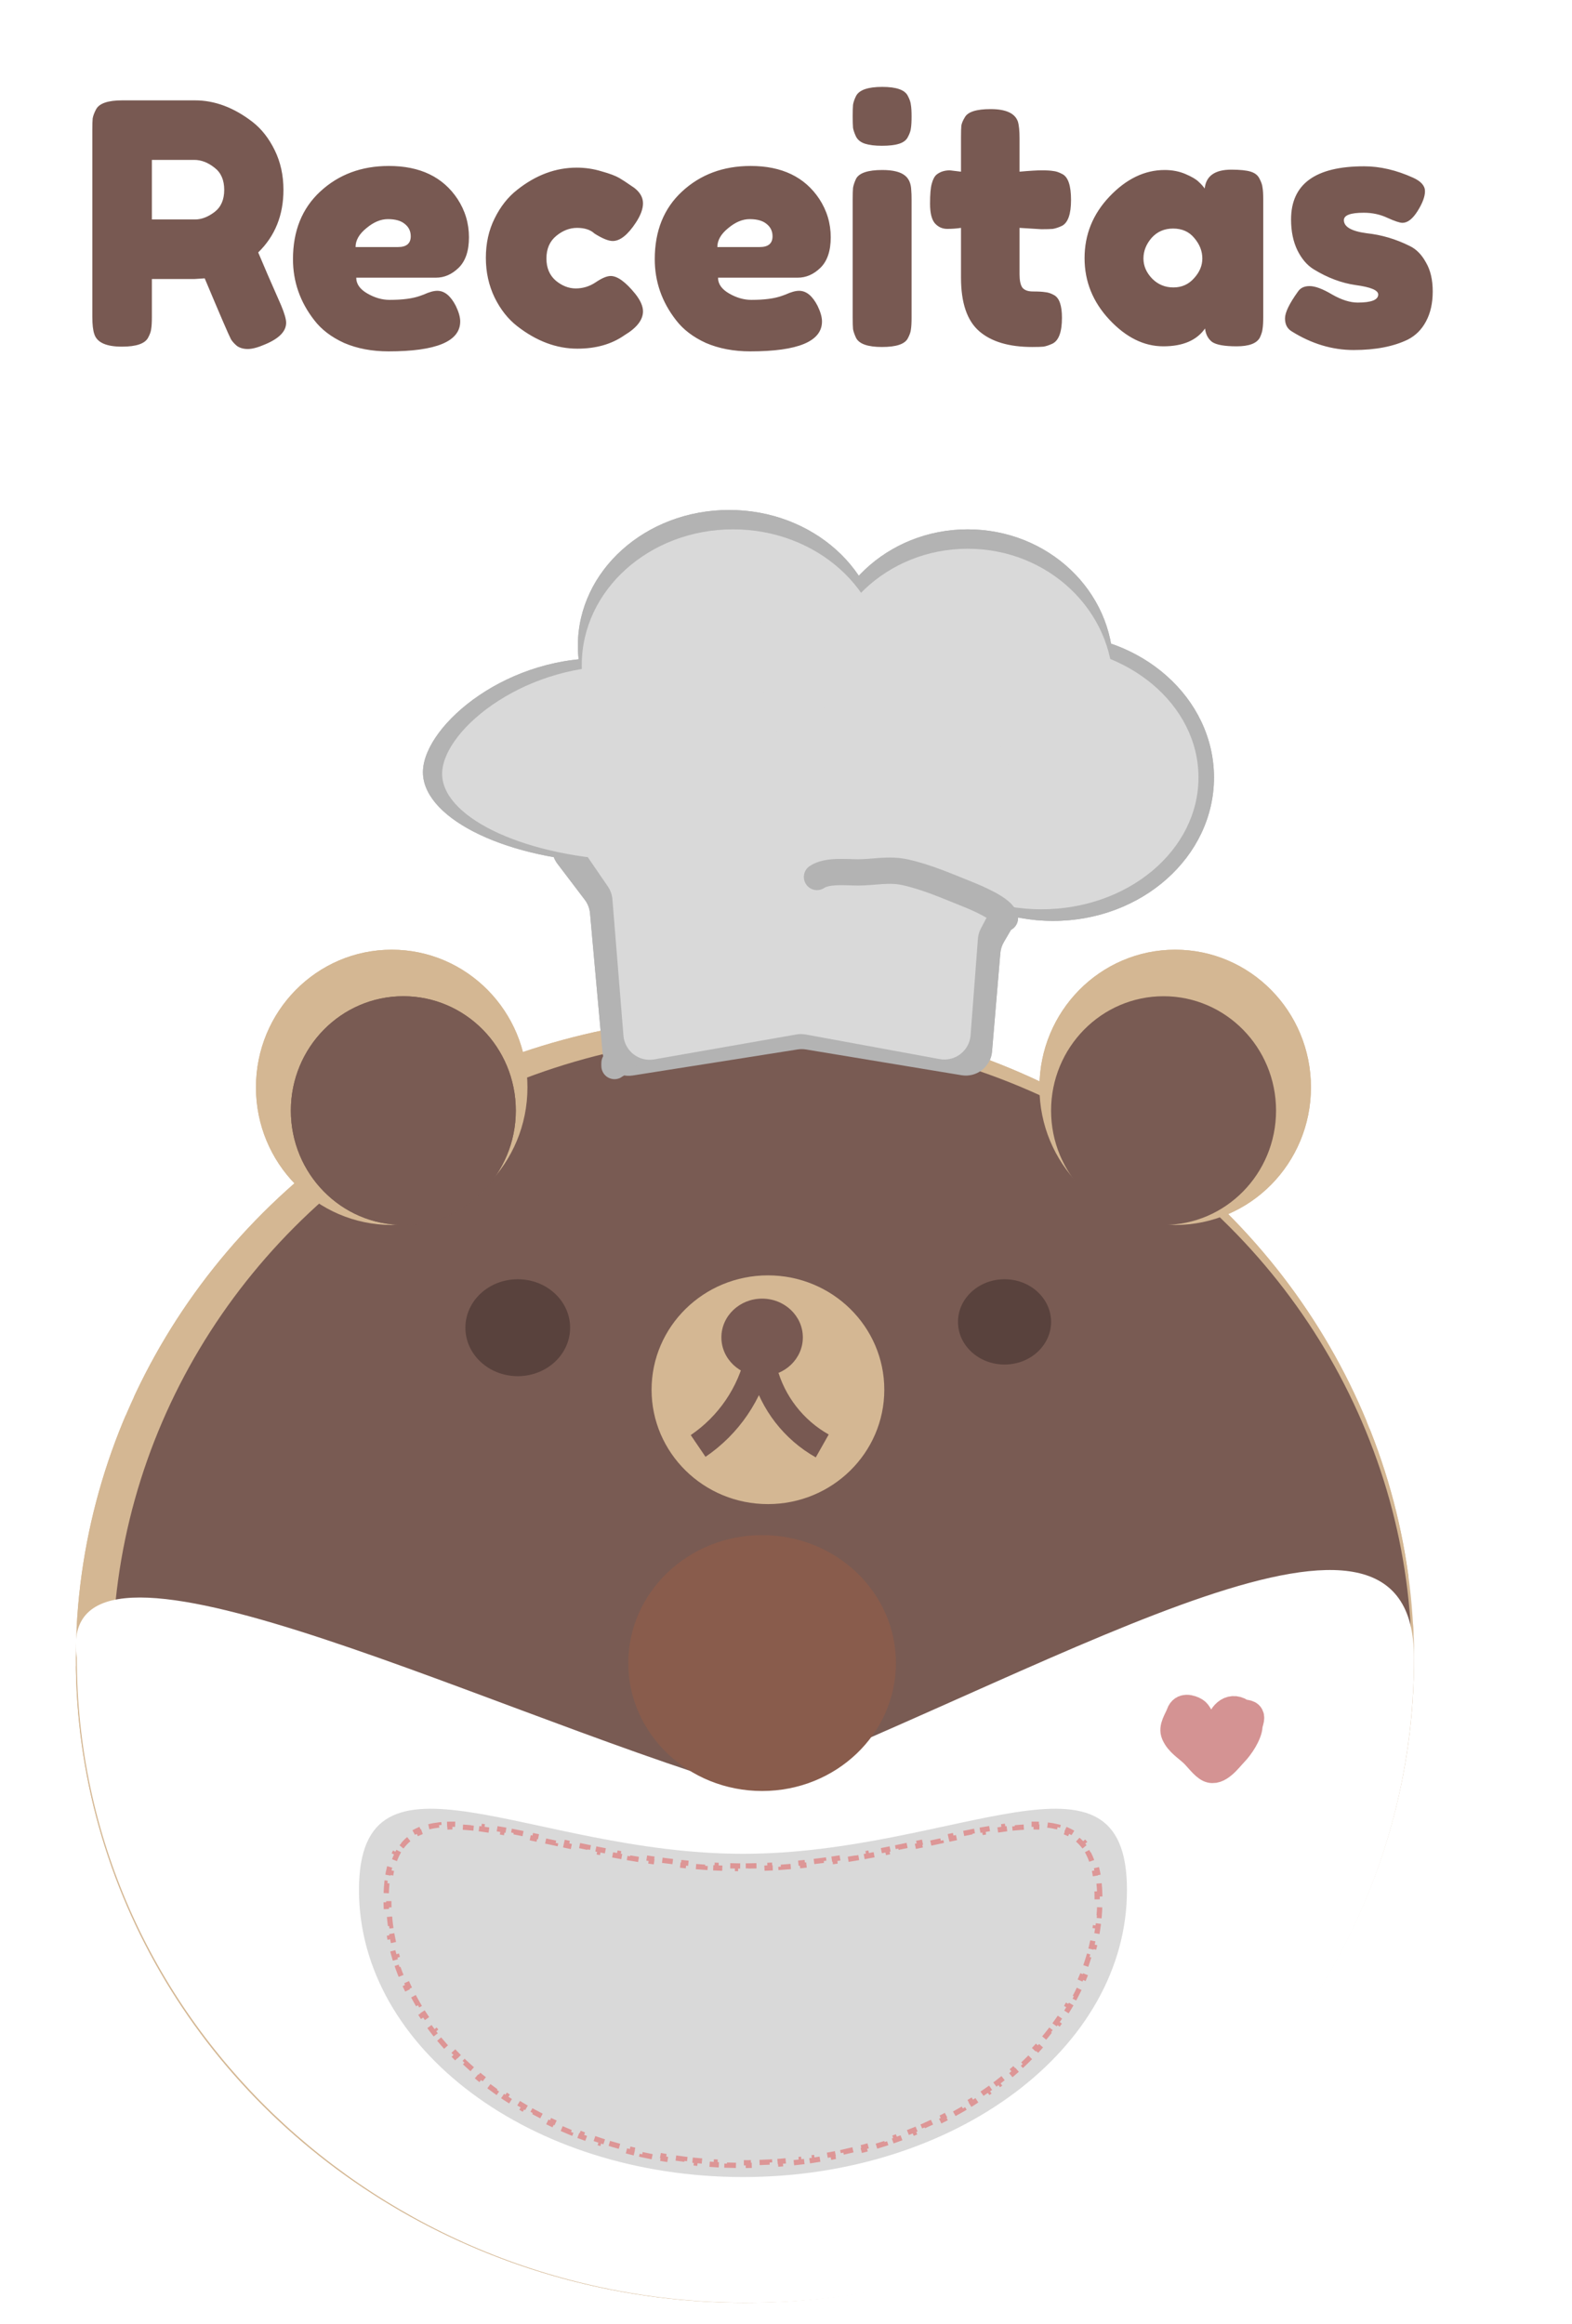 <svg width="299" height="442" viewBox="0 0 299 442" fill="none" xmlns="http://www.w3.org/2000/svg">
<g filter="url(#filter0_d_41_2068)">
<path d="M53.464 54.064C54.104 55.6 54.424 56.709 54.424 57.392C54.424 59.013 53.101 60.379 50.456 61.488C49.091 62.085 47.981 62.384 47.128 62.384C46.317 62.384 45.635 62.192 45.08 61.808C44.568 61.381 44.184 60.955 43.928 60.528C43.501 59.717 41.837 55.856 38.936 48.944L36.952 49.072H28.888V56.304C28.888 57.285 28.845 58.032 28.76 58.544C28.717 59.013 28.525 59.568 28.184 60.208C27.587 61.36 25.923 61.936 23.192 61.936C20.205 61.936 18.456 61.147 17.944 59.568C17.688 58.843 17.56 57.733 17.56 56.24V20.72C17.56 19.739 17.581 19.013 17.624 18.544C17.709 18.032 17.923 17.456 18.264 16.816C18.861 15.664 20.525 15.088 23.256 15.088H37.08C40.835 15.088 44.483 16.453 48.024 19.184C49.731 20.507 51.139 22.299 52.248 24.56C53.357 26.821 53.912 29.339 53.912 32.112C53.912 36.933 52.312 40.901 49.112 44.016C50.051 46.277 51.501 49.627 53.464 54.064ZM28.888 37.744H37.08C38.317 37.744 39.555 37.275 40.792 36.336C42.029 35.397 42.648 33.989 42.648 32.112C42.648 30.235 42.029 28.827 40.792 27.888C39.555 26.907 38.275 26.416 36.952 26.416H28.888V37.744ZM89.197 41.136C89.197 43.739 88.536 45.68 87.213 46.96C85.933 48.197 84.504 48.816 82.925 48.816H67.757C67.757 50.011 68.461 51.013 69.869 51.824C71.277 52.635 72.685 53.04 74.093 53.04C76.568 53.04 78.509 52.784 79.917 52.272L80.621 52.016C81.645 51.547 82.498 51.312 83.181 51.312C84.546 51.312 85.72 52.272 86.701 54.192C87.256 55.344 87.533 56.325 87.533 57.136C87.533 60.933 82.989 62.832 73.901 62.832C70.744 62.832 67.928 62.299 65.453 61.232C63.021 60.123 61.122 58.672 59.757 56.88C57.069 53.424 55.725 49.563 55.725 45.296C55.725 39.92 57.453 35.632 60.909 32.432C64.408 29.189 68.76 27.568 73.965 27.568C79.896 27.568 84.248 29.659 87.021 33.84C88.472 36.059 89.197 38.491 89.197 41.136ZM75.693 42.992C77.314 42.992 78.125 42.309 78.125 40.944C78.125 39.963 77.741 39.173 76.973 38.576C76.248 37.979 75.181 37.68 73.773 37.68C72.408 37.68 71.042 38.256 69.677 39.408C68.312 40.517 67.629 41.712 67.629 42.992H75.693ZM103.933 45.168C103.933 46.96 104.53 48.368 105.725 49.392C106.919 50.373 108.178 50.864 109.501 50.864C110.866 50.864 112.125 50.48 113.277 49.712C114.471 48.901 115.431 48.496 116.157 48.496C117.437 48.496 118.994 49.627 120.829 51.888C121.81 53.125 122.301 54.235 122.301 55.216C122.301 56.837 121.127 58.352 118.781 59.76C116.349 61.467 113.362 62.32 109.821 62.32C105.853 62.32 102.034 60.891 98.365 58.032C96.615 56.667 95.186 54.853 94.076 52.592C92.967 50.288 92.412 47.771 92.412 45.04C92.412 42.267 92.967 39.771 94.076 37.552C95.186 35.291 96.615 33.477 98.365 32.112C101.906 29.296 105.682 27.888 109.693 27.888C111.314 27.888 112.893 28.123 114.429 28.592C115.965 29.019 117.095 29.445 117.821 29.872L118.845 30.512C119.613 31.024 120.21 31.429 120.637 31.728C121.746 32.581 122.301 33.563 122.301 34.672C122.301 35.739 121.853 36.955 120.957 38.32C119.421 40.667 117.949 41.84 116.541 41.84C115.73 41.84 114.578 41.371 113.085 40.432C112.317 39.707 111.207 39.344 109.757 39.344C108.349 39.344 107.026 39.856 105.789 40.88C104.551 41.904 103.933 43.333 103.933 45.168ZM158.01 41.136C158.01 43.739 157.348 45.68 156.026 46.96C154.746 48.197 153.316 48.816 151.738 48.816H136.57C136.57 50.011 137.274 51.013 138.682 51.824C140.09 52.635 141.498 53.04 142.906 53.04C145.38 53.04 147.322 52.784 148.73 52.272L149.434 52.016C150.458 51.547 151.311 51.312 151.994 51.312C153.359 51.312 154.532 52.272 155.514 54.192C156.068 55.344 156.346 56.325 156.346 57.136C156.346 60.933 151.802 62.832 142.714 62.832C139.556 62.832 136.74 62.299 134.266 61.232C131.834 60.123 129.935 58.672 128.57 56.88C125.882 53.424 124.538 49.563 124.538 45.296C124.538 39.92 126.266 35.632 129.722 32.432C133.22 29.189 137.572 27.568 142.778 27.568C148.708 27.568 153.06 29.659 155.833 33.84C157.284 36.059 158.01 38.491 158.01 41.136ZM144.506 42.992C146.127 42.992 146.938 42.309 146.938 40.944C146.938 39.963 146.554 39.173 145.786 38.576C145.06 37.979 143.994 37.68 142.586 37.68C141.22 37.68 139.855 38.256 138.49 39.408C137.124 40.517 136.442 41.712 136.442 42.992H144.506ZM162.185 33.904C162.185 32.923 162.206 32.197 162.249 31.728C162.334 31.216 162.526 30.64 162.825 30C163.422 28.891 165.086 28.336 167.817 28.336C169.865 28.336 171.316 28.699 172.169 29.424C172.894 30.021 173.278 30.939 173.321 32.176C173.364 32.603 173.385 33.221 173.385 34.032V56.432C173.385 57.413 173.342 58.16 173.257 58.672C173.214 59.141 173.022 59.696 172.681 60.336C172.126 61.445 170.484 62 167.753 62C165.065 62 163.422 61.424 162.825 60.272C162.526 59.632 162.334 59.077 162.249 58.608C162.206 58.139 162.185 57.392 162.185 56.368V33.904ZM172.681 22.064C172.382 22.661 171.828 23.088 171.017 23.344C170.206 23.6 169.118 23.728 167.753 23.728C166.43 23.728 165.364 23.6 164.553 23.344C163.742 23.088 163.166 22.64 162.825 22C162.526 21.36 162.334 20.805 162.249 20.336C162.206 19.824 162.185 19.077 162.185 18.096C162.185 17.115 162.206 16.389 162.249 15.92C162.334 15.408 162.526 14.853 162.825 14.256C163.422 13.104 165.086 12.528 167.817 12.528C170.505 12.528 172.126 13.104 172.681 14.256C173.022 14.896 173.214 15.472 173.257 15.984C173.342 16.453 173.385 17.179 173.385 18.16C173.385 19.141 173.342 19.888 173.257 20.4C173.214 20.869 173.022 21.424 172.681 22.064ZM198.082 39.6L193.922 39.344V48.176C193.922 49.328 194.092 50.16 194.434 50.672C194.818 51.184 195.5 51.44 196.482 51.44C197.506 51.44 198.274 51.483 198.786 51.568C199.34 51.611 199.916 51.803 200.514 52.144C201.495 52.699 201.986 54.128 201.986 56.432C201.986 59.12 201.388 60.763 200.194 61.36C199.554 61.659 198.978 61.851 198.466 61.936C197.996 61.979 197.292 62 196.354 62C191.916 62 188.546 60.997 186.242 58.992C183.938 56.987 182.786 53.595 182.786 48.816V39.344C181.975 39.472 181.1 39.536 180.161 39.536C179.223 39.536 178.434 39.173 177.794 38.448C177.196 37.723 176.898 36.485 176.898 34.736C176.898 32.987 177.004 31.728 177.218 30.96C177.431 30.149 177.73 29.573 178.114 29.232C178.796 28.677 179.65 28.4 180.674 28.4L182.786 28.656V22.064C182.786 21.083 182.807 20.357 182.85 19.888C182.935 19.419 183.148 18.907 183.49 18.352C184.044 17.285 185.687 16.752 188.418 16.752C191.319 16.752 193.047 17.541 193.602 19.12C193.815 19.803 193.922 20.891 193.922 22.384V28.656C195.799 28.485 197.207 28.4 198.146 28.4C199.127 28.4 199.852 28.443 200.322 28.528C200.834 28.571 201.41 28.763 202.05 29.104C203.159 29.659 203.714 31.301 203.714 34.032C203.714 36.72 203.138 38.363 201.986 38.96C201.346 39.259 200.77 39.451 200.258 39.536C199.788 39.579 199.063 39.6 198.082 39.6ZM229.136 31.856C229.392 29.467 231.077 28.272 234.192 28.272C235.856 28.272 237.093 28.4 237.904 28.656C238.714 28.912 239.269 29.36 239.568 30C239.909 30.64 240.101 31.216 240.144 31.728C240.229 32.197 240.272 32.923 240.272 33.904V56.304C240.272 57.285 240.229 58.032 240.144 58.544C240.101 59.013 239.93 59.568 239.632 60.208C239.034 61.317 237.562 61.872 235.216 61.872C232.912 61.872 231.354 61.595 230.544 61.04C229.776 60.443 229.328 59.589 229.2 58.48C227.621 60.741 224.976 61.872 221.264 61.872C217.594 61.872 214.181 60.187 211.024 56.816C207.866 53.445 206.288 49.541 206.288 45.104C206.288 40.624 207.866 36.72 211.024 33.392C214.224 30.021 217.722 28.336 221.52 28.336C222.97 28.336 224.293 28.592 225.488 29.104C226.682 29.616 227.514 30.107 227.984 30.576C228.453 31.003 228.837 31.429 229.136 31.856ZM217.488 45.168C217.488 46.576 218.042 47.856 219.152 49.008C220.261 50.117 221.605 50.672 223.184 50.672C224.762 50.672 226.064 50.096 227.088 48.944C228.154 47.792 228.688 46.533 228.688 45.168C228.688 43.76 228.176 42.459 227.152 41.264C226.17 40.069 224.826 39.472 223.12 39.472C221.456 39.472 220.09 40.069 219.024 41.264C218 42.459 217.488 43.76 217.488 45.168ZM245.629 58.992C244.818 58.48 244.413 57.669 244.413 56.56C244.413 55.451 245.223 53.765 246.845 51.504C247.314 50.779 248.061 50.416 249.085 50.416C250.151 50.416 251.581 50.949 253.373 52.016C255.165 53.04 256.786 53.552 258.237 53.552C260.839 53.552 262.141 53.04 262.141 52.016C262.141 51.205 260.711 50.608 257.853 50.224C255.165 49.84 252.498 48.837 249.853 47.216C248.615 46.448 247.591 45.253 246.781 43.632C245.97 41.968 245.565 40.005 245.565 37.744C245.565 31.003 250.194 27.632 259.453 27.632C262.482 27.632 265.597 28.357 268.797 29.808C270.29 30.491 271.037 31.344 271.037 32.368C271.037 33.392 270.567 34.651 269.629 36.144C268.69 37.637 267.73 38.384 266.749 38.384C266.237 38.384 265.277 38.064 263.869 37.424C262.503 36.784 261.01 36.464 259.389 36.464C256.871 36.464 255.613 36.933 255.613 37.872C255.613 39.152 257.063 39.984 259.965 40.368C262.781 40.667 265.511 41.477 268.157 42.8C269.394 43.397 270.418 44.443 271.229 45.936C272.082 47.387 272.509 49.221 272.509 51.44C272.509 53.659 272.082 55.557 271.229 57.136C270.418 58.672 269.266 59.824 267.773 60.592C265.042 61.915 261.607 62.576 257.469 62.576C253.373 62.576 249.426 61.381 245.629 58.992Z" fill="#785952"/>
</g>
<path d="M263.633 311.72C271.873 301.368 282.782 278.335 260.5 269.018" stroke="white" stroke-width="5"/>
<path d="M21.666 320.051C6.746 308.226 -13.376 280.835 25.491 265.869" stroke="white" stroke-width="5"/>
<g filter="url(#filter1_d_41_2068)">
<ellipse cx="141.685" cy="311.589" rx="127.261" ry="122.411" fill="#D4B793"/>
</g>
<path d="M150.112 149.983C149.677 158.711 133.731 165.01 114.496 164.053C95.26 163.095 80.019 155.243 80.454 146.515C80.889 137.786 96.698 124.299 115.934 125.256C135.169 126.214 150.547 141.254 150.112 149.983Z" fill="#B3B3B3"/>
<ellipse cx="130.571" cy="123.178" rx="12.542" ry="12.905" fill="#B3B3B3"/>
<ellipse cx="138.686" cy="122.81" rx="28.772" ry="25.81" fill="#B3B3B3"/>
<g filter="url(#filter2_df_41_2068)">
<ellipse cx="144.957" cy="312.326" rx="123.572" ry="119.462" fill="#795B53"/>
</g>
<path d="M113.624 145.197C114.521 143.663 116.164 142.72 117.941 142.72H191.746C194.334 142.72 196.495 144.695 196.726 147.272L198.3 164.779C198.394 165.816 198.161 166.856 197.635 167.754L190.935 179.193C190.558 179.836 190.329 180.556 190.267 181.3L188.69 200.003C188.445 202.912 185.771 204.993 182.891 204.516L153.302 199.619C152.774 199.532 152.235 199.53 151.705 199.613L120.353 204.566C117.496 205.018 114.852 202.957 114.593 200.075L112.223 173.718C112.139 172.782 111.793 171.89 111.225 171.142L106.033 164.304C104.81 162.693 104.678 160.504 105.699 158.757L113.624 145.197Z" fill="#B3B3B3"/>
<ellipse cx="184.058" cy="126.865" rx="27.665" ry="26.178" fill="#B3B3B3"/>
<ellipse cx="200.288" cy="147.882" rx="30.616" ry="27.285" fill="#B3B3B3"/>
<g filter="url(#filter3_d_41_2068)">
<path d="M268.946 311.323C268.946 379.075 212.603 434 142.161 434C71.719 434 14.614 379.075 14.614 311.323C10.045 280.275 89.238 320.41 142.161 336.312C204.983 311.323 268.946 271.945 268.946 311.323Z" fill="white"/>
</g>
<g filter="url(#filter4_i_41_2068)">
<ellipse cx="144.957" cy="312.326" rx="25.452" ry="24.335" fill="#895C4C"/>
</g>
<g filter="url(#filter5_d_41_2068)">
<ellipse cx="223.527" cy="202.819" rx="25.821" ry="26.178" fill="#D4B793"/>
</g>
<g filter="url(#filter6_d_41_2068)">
<ellipse cx="146.064" cy="260.338" rx="22.132" ry="21.754" fill="#D4B793"/>
</g>
<g filter="url(#filter7_d_41_2068)">
<ellipse cx="221.314" cy="207.244" rx="21.395" ry="21.754" fill="#795B53"/>
</g>
<g filter="url(#filter8_d_41_2068)">
<ellipse cx="191.066" cy="247.433" rx="8.853" ry="8.112" fill="#59423D"/>
</g>
<g filter="url(#filter9_d_41_2068)">
<ellipse cx="144.957" cy="250.383" rx="7.746" ry="7.374" fill="#785952"/>
</g>
<g filter="url(#filter10_d_41_2068)">
<path d="M108.439 248.539C108.439 253.63 103.98 257.757 98.479 257.757C92.979 257.757 88.52 253.63 88.52 248.539C88.52 243.449 92.979 239.322 98.479 239.322C103.98 239.322 108.439 243.449 108.439 248.539Z" fill="#59423D"/>
</g>
<g filter="url(#filter11_d_41_2068)">
<path d="M145.326 256.651L145.374 256.828C146.995 262.848 150.965 267.964 156.392 271.031V271.031" stroke="#785952" stroke-width="5"/>
</g>
<g filter="url(#filter12_d_41_2068)">
<path d="M144.588 252.595L144.226 254.211C142.69 261.069 138.598 267.083 132.785 271.031V271.031" stroke="#785952" stroke-width="5"/>
</g>
<g filter="url(#filter13_d_41_2068)">
<ellipse cx="74.503" cy="202.819" rx="25.821" ry="26.178" fill="#D4B793"/>
</g>
<g filter="url(#filter14_d_41_2068)">
<ellipse cx="76.716" cy="207.244" rx="21.395" ry="21.754" fill="#795B53"/>
<ellipse cx="76.716" cy="207.244" rx="21.395" ry="21.754" fill="#795B53"/>
</g>
<path d="M121.917 198.327C119.968 198.327 120.243 198.948 119.021 200.169C118.394 200.795 117.222 201.494 116.882 202.176" stroke="#B3B3B3" stroke-width="5" stroke-linecap="round"/>
<path d="M121.029 199.215C120.629 199.665 120.379 200.132 119.844 200.399" stroke="#B3B3B3" stroke-width="5" stroke-linecap="round"/>
<path d="M120.732 198.623C120.604 199.652 119.217 200.147 118.659 200.843C118.269 201.331 117.499 202.459 116.882 202.768" stroke="#B3B3B3" stroke-width="5" stroke-linecap="round"/>
<path d="M190.346 173.159C189.735 172.549 189.124 172.007 188.568 171.382C188.028 170.774 187.855 169.721 187.383 169.013" stroke="#B3B3B3" stroke-width="5" stroke-linecap="round"/>
<ellipse cx="139.424" cy="126.497" rx="28.772" ry="25.81" fill="#D9D9D9"/>
<ellipse cx="184.058" cy="130.553" rx="27.665" ry="26.178" fill="#D9D9D9"/>
<ellipse cx="198.075" cy="147.882" rx="29.879" ry="25.072" fill="#D9D9D9"/>
<path d="M153.762 150.325C153.349 158.622 137.42 164.573 118.185 163.615C98.949 162.658 83.691 155.155 84.104 146.857C84.518 138.559 100.292 125.774 119.527 126.731C138.763 127.689 154.176 142.027 153.762 150.325Z" fill="#D9D9D9"/>
<ellipse cx="134.26" cy="125.391" rx="12.542" ry="12.905" fill="#D9D9D9"/>
<path d="M117.62 143.177C118.485 141.536 120.188 140.508 122.044 140.508H186.774C189.379 140.508 191.547 142.508 191.758 145.104L193.162 162.432C193.239 163.379 193.044 164.329 192.6 165.17L186.567 176.599C186.247 177.205 186.055 177.87 186.003 178.554L184.608 196.908C184.383 199.87 181.641 201.983 178.72 201.447L153.247 196.769C152.664 196.662 152.065 196.66 151.481 196.762L124.43 201.504C121.53 202.012 118.821 199.917 118.583 196.983L116.482 171.05C116.412 170.182 116.116 169.348 115.625 168.63L110.879 161.695C109.832 160.165 109.717 158.181 110.581 156.541L117.62 143.177Z" fill="#D9D9D9"/>
<path d="M191.132 174.65C190.916 172.922 185.668 170.742 184.062 170.1C180.116 168.522 176.289 166.827 172.174 165.913C169.08 165.226 166.147 165.937 163.216 165.937C160.896 165.937 157.348 165.508 155.396 166.809" stroke="#B3B3B3" stroke-width="5" stroke-linecap="round"/>
<path d="M229.335 330C229.226 328.886 228.364 325.969 227.394 325.384C226.459 324.819 224.876 324.39 224.345 325.89C223.92 327.089 222.78 328.532 223.374 329.874C224.134 331.589 225.68 332.419 226.994 333.7C227.793 334.479 228.895 335.999 229.889 336.482C231.784 337.404 233.809 334.513 234.879 333.415C235.966 332.3 237.561 329.915 237.651 328.293C237.683 327.718 238.158 326.866 237.867 326.301C237.546 325.678 236.594 325.889 236.111 325.573C233.889 324.122 231.953 326.297 231.83 328.577C231.801 329.107 231.588 330.976 231.214 331.36C230.665 331.923 229.432 329.711 229.319 329.305C228.998 328.152 227.981 328.43 227.255 327.85C226.168 326.982 225.418 328.699 226.069 329.368C226.981 330.304 227.174 326.558 226.424 327.328C225.868 327.899 225.539 330.569 226.562 330.569" stroke="#D49393" stroke-width="5" stroke-linecap="round"/>
<path d="M225.419 328.112C225.419 329.774 226.777 330.515 227.673 331.587C228.067 332.058 228.117 332.577 228.373 333.128C228.989 334.455 228.27 332.18 228.586 332.423C229.804 333.36 229.45 334.974 231.235 333.718C232.429 332.877 233.914 331.421 233.914 329.751C233.914 328.916 234.266 328.632 234.447 327.948C234.614 327.318 235.01 329.059 235.01 329.44C235.01 330.344 234.889 330.308 234.325 330.915C233.726 331.561 233.764 331.72 233.427 332.538C232.914 333.781 232.504 334.679 231.6 335.652C230.659 336.666 229.927 334.574 229.53 333.718" stroke="#D49393" stroke-width="5" stroke-linecap="round"/>
<path d="M226.021 327.812C225.256 327.812 225.438 328.163 225.438 328.64C225.438 329.384 225.934 329.282 226.895 329.282" stroke="#D49393" stroke-width="5" stroke-linecap="round"/>
<path d="M214.353 359.488C214.353 389.644 181.654 414.09 141.317 414.09C100.98 414.09 68.28 389.644 68.28 359.488C68.28 329.333 100.98 352.606 141.317 352.606C181.654 352.606 214.353 329.333 214.353 359.488Z" fill="#D9D9D9"/>
<path d="M209.174 360.239C209.153 359.525 209.11 358.845 209.047 358.199L208.549 358.248C208.48 357.546 208.385 356.886 208.266 356.267L208.757 356.173C208.621 355.462 208.453 354.799 208.253 354.184L207.778 354.338C207.563 353.673 207.312 353.069 207.026 352.52L207.47 352.289C207.141 351.656 206.767 351.089 206.349 350.584L205.963 350.902C205.545 350.396 205.08 349.955 204.571 349.574L204.87 349.174C204.328 348.769 203.739 348.427 203.104 348.143L202.9 348.6C202.323 348.342 201.702 348.132 201.039 347.967L201.16 347.482C200.521 347.323 199.848 347.205 199.141 347.124L199.084 347.621C198.449 347.548 197.783 347.506 197.088 347.491L197.099 346.991C196.439 346.977 195.755 346.987 195.048 347.019L195.071 347.519C194.418 347.549 193.743 347.598 193.048 347.664L193.001 347.166C192.338 347.229 191.657 347.308 190.96 347.399L191.025 347.895C190.367 347.982 189.693 348.081 189.003 348.19L188.925 347.697C188.261 347.802 187.584 347.918 186.894 348.041L186.983 348.533C186.326 348.651 185.658 348.777 184.978 348.908L184.883 348.418C184.224 348.545 183.554 348.679 182.875 348.818L182.975 349.308C182.316 349.443 181.646 349.582 180.968 349.725L180.865 349.236C180.202 349.375 179.531 349.518 178.851 349.664L178.956 350.153C178.357 350.282 177.751 350.412 177.138 350.544L176.948 350.585L176.843 350.096C176.183 350.238 175.516 350.382 174.842 350.526L174.946 351.015C174.283 351.157 173.612 351.3 172.935 351.442L172.832 350.953C172.166 351.093 171.494 351.234 170.815 351.373L170.916 351.863C170.253 352 169.584 352.135 168.909 352.27L168.811 351.78C168.145 351.912 167.473 352.044 166.795 352.173L166.889 352.665C166.218 352.793 165.542 352.919 164.861 353.043L164.772 352.551C164.105 352.672 163.433 352.791 162.756 352.907L162.841 353.4C162.168 353.516 161.49 353.628 160.808 353.737L160.729 353.243C160.056 353.351 159.379 353.455 158.698 353.555L158.771 354.049C158.096 354.149 157.417 354.244 156.735 354.335L156.669 353.839C155.992 353.929 155.312 354.015 154.628 354.096L154.687 354.592C154.009 354.673 153.327 354.748 152.641 354.819L152.59 354.321C151.912 354.391 151.231 354.455 150.547 354.514L150.59 355.012C149.907 355.071 149.22 355.124 148.531 355.171L148.497 354.672C147.818 354.719 147.136 354.759 146.452 354.793L146.476 355.293C145.791 355.327 145.103 355.355 144.413 355.376L144.397 354.876C143.717 354.897 143.033 354.911 142.347 354.918L142.352 355.418C142.008 355.422 141.663 355.424 141.317 355.424C140.971 355.424 140.625 355.422 140.281 355.418L140.286 354.918C139.6 354.911 138.917 354.897 138.236 354.876L138.221 355.376C137.53 355.355 136.842 355.327 136.157 355.293L136.182 354.793C135.497 354.759 134.815 354.719 134.136 354.672L134.102 355.171C133.413 355.124 132.727 355.071 132.044 355.012L132.086 354.514C131.402 354.455 130.721 354.391 130.043 354.321L129.992 354.819C129.307 354.748 128.625 354.673 127.946 354.592L128.005 354.096C127.321 354.015 126.641 353.929 125.965 353.839L125.899 354.335C125.216 354.244 124.537 354.149 123.862 354.049L123.935 353.555C123.254 353.455 122.577 353.351 121.904 353.243L121.825 353.737C121.143 353.628 120.465 353.516 119.793 353.4L119.877 352.907C119.2 352.791 118.529 352.672 117.862 352.551L117.772 353.043C117.091 352.919 116.415 352.793 115.744 352.665L115.838 352.173C115.161 352.044 114.489 351.912 113.822 351.78L113.725 352.27C113.049 352.135 112.38 352 111.717 351.863L111.818 351.373C111.139 351.234 110.467 351.093 109.801 350.953L109.698 351.442C109.021 351.3 108.35 351.157 107.687 351.015L107.791 350.526C107.117 350.382 106.45 350.238 105.79 350.096L105.685 350.585L105.495 350.544C104.882 350.412 104.277 350.281 103.677 350.153L103.782 349.664C103.102 349.518 102.431 349.375 101.769 349.236L101.665 349.725C100.987 349.582 100.318 349.443 99.659 349.308L99.759 348.818C99.079 348.679 98.409 348.545 97.75 348.418L97.655 348.908C96.975 348.777 96.307 348.651 95.65 348.533L95.739 348.041C95.049 347.918 94.372 347.802 93.708 347.697L93.63 348.19C92.941 348.081 92.266 347.982 91.608 347.895L91.673 347.399C90.976 347.308 90.296 347.229 89.632 347.166L89.585 347.664C88.89 347.598 88.215 347.549 87.562 347.519L87.585 347.019C86.878 346.987 86.194 346.977 85.534 346.991L85.545 347.491C84.85 347.506 84.184 347.548 83.549 347.621L83.492 347.124C82.785 347.205 82.112 347.323 81.474 347.482L81.594 347.967C80.931 348.132 80.31 348.342 79.733 348.6L79.529 348.143C78.894 348.427 78.305 348.769 77.763 349.174L78.063 349.574C77.553 349.955 77.089 350.396 76.67 350.902L76.284 350.584C75.866 351.089 75.492 351.656 75.163 352.289L75.607 352.52C75.322 353.069 75.07 353.673 74.855 354.338L74.38 354.184C74.18 354.799 74.012 355.462 73.876 356.173L74.367 356.267C74.248 356.886 74.153 357.546 74.084 358.248L73.587 358.199C73.523 358.845 73.48 359.525 73.459 360.239L73.959 360.254C73.949 360.594 73.944 360.942 73.944 361.299C73.944 361.635 73.949 361.971 73.957 362.306L73.458 362.319C73.476 362.999 73.512 363.675 73.565 364.348L74.064 364.308C74.117 364.976 74.188 365.641 74.276 366.303L73.781 366.369C73.871 367.042 73.978 367.712 74.103 368.377L74.595 368.285C74.719 368.943 74.859 369.597 75.017 370.246L74.531 370.364C74.691 371.023 74.868 371.677 75.062 372.326L75.541 372.184C75.732 372.824 75.94 373.461 76.164 374.092L75.693 374.259C75.919 374.897 76.162 375.531 76.42 376.158L76.883 375.968C77.137 376.586 77.407 377.198 77.692 377.805L77.24 378.018C77.527 378.63 77.83 379.236 78.148 379.837L78.59 379.603C78.902 380.193 79.229 380.778 79.57 381.358L79.139 381.612C79.483 382.194 79.84 382.771 80.212 383.342L80.631 383.069C80.995 383.628 81.372 384.182 81.763 384.73L81.356 385.02C81.748 385.569 82.153 386.112 82.571 386.649L82.966 386.342C83.376 386.869 83.799 387.39 84.235 387.905L83.853 388.228C84.289 388.743 84.737 389.253 85.198 389.756L85.567 389.418C86.017 389.911 86.48 390.398 86.954 390.878L86.598 391.229C87.071 391.709 87.555 392.182 88.051 392.649L88.394 392.285C88.88 392.743 89.378 393.196 89.885 393.641L89.556 394.017C90.063 394.463 90.582 394.902 91.109 395.334L91.426 394.947C91.943 395.37 92.469 395.787 93.005 396.196L92.701 396.594C93.237 397.003 93.782 397.406 94.335 397.802L94.626 397.395C95.171 397.785 95.725 398.168 96.288 398.544L96.01 398.96C96.571 399.335 97.14 399.703 97.717 400.064L97.982 399.64C98.549 399.994 99.125 400.342 99.708 400.683L99.455 401.115C100.038 401.455 100.629 401.789 101.227 402.116L101.467 401.677C102.055 401.999 102.651 402.313 103.253 402.62L103.026 403.066C103.626 403.372 104.234 403.671 104.848 403.963L105.062 403.512C105.668 403.8 106.281 404.081 106.899 404.355L106.697 404.812C107.314 405.086 107.938 405.352 108.568 405.611L108.758 405.149C109.378 405.403 110.003 405.651 110.634 405.892L110.456 406.359C111.087 406.599 111.725 406.833 112.367 407.059L112.533 406.588C113.166 406.81 113.804 407.026 114.447 407.234L114.293 407.71C114.935 407.917 115.582 408.118 116.234 408.311L116.376 407.832C117.021 408.023 117.67 408.207 118.324 408.384L118.194 408.866C118.845 409.042 119.5 409.211 120.16 409.372L120.279 408.886C120.931 409.045 121.587 409.198 122.248 409.342L122.141 409.831C122.802 409.975 123.467 410.113 124.135 410.243L124.231 409.752C124.889 409.88 125.551 410.001 126.216 410.114L126.132 410.607C126.799 410.72 127.469 410.827 128.143 410.925L128.215 410.431C128.879 410.528 129.547 410.618 130.218 410.701L130.157 411.197C130.827 411.28 131.5 411.355 132.177 411.423L132.227 410.925C132.896 410.992 133.569 411.052 134.244 411.105L134.206 411.603C134.878 411.655 135.553 411.7 136.231 411.738L136.258 411.238C136.93 411.275 137.604 411.305 138.281 411.327L138.265 411.827C138.939 411.849 139.616 411.864 140.296 411.872L140.301 411.372C140.639 411.376 140.978 411.377 141.317 411.377C141.656 411.377 141.994 411.376 142.332 411.372L142.338 411.872C143.017 411.864 143.694 411.849 144.368 411.827L144.352 411.327C145.029 411.305 145.703 411.275 146.375 411.238L146.403 411.738C147.08 411.7 147.755 411.655 148.427 411.603L148.389 411.105C149.064 411.052 149.737 410.992 150.407 410.925L150.456 411.423C151.133 411.355 151.806 411.28 152.476 411.197L152.415 410.701C153.086 410.618 153.754 410.528 154.418 410.431L154.49 410.925C155.164 410.827 155.834 410.72 156.501 410.607L156.417 410.114C157.083 410.001 157.744 409.88 158.402 409.752L158.498 410.243C159.167 410.113 159.831 409.975 160.492 409.831L160.385 409.342C161.046 409.198 161.702 409.045 162.354 408.886L162.473 409.372C163.133 409.211 163.788 409.042 164.439 408.866L164.309 408.384C164.963 408.207 165.613 408.023 166.257 407.832L166.399 408.311C167.051 408.118 167.698 407.917 168.34 407.71L168.186 407.234C168.829 407.026 169.467 406.81 170.1 406.588L170.266 407.059C170.909 406.833 171.546 406.599 172.177 406.359L171.999 405.892C172.63 405.651 173.256 405.403 173.875 405.149L174.065 405.611C174.695 405.352 175.319 405.086 175.936 404.812L175.734 404.355C176.353 404.081 176.965 403.8 177.571 403.512L177.786 403.963C178.4 403.671 179.007 403.372 179.607 403.066L179.38 402.62C179.983 402.313 180.578 401.999 181.166 401.677L181.406 402.116C182.004 401.789 182.595 401.455 183.178 401.115L182.926 400.683C183.509 400.342 184.084 399.994 184.651 399.64L184.916 400.063C185.493 399.703 186.062 399.335 186.623 398.96L186.345 398.544C186.908 398.168 187.462 397.785 188.007 397.395L188.298 397.802C188.852 397.406 189.396 397.003 189.932 396.594L189.628 396.196C190.164 395.787 190.69 395.37 191.207 394.947L191.524 395.334C192.052 394.902 192.57 394.463 193.078 394.017L192.748 393.641C193.256 393.196 193.753 392.743 194.24 392.285L194.583 392.649C195.078 392.182 195.562 391.709 196.035 391.229L195.68 390.878C196.153 390.398 196.616 389.911 197.067 389.418L197.435 389.756C197.896 389.253 198.344 388.743 198.78 388.228L198.398 387.905C198.834 387.39 199.257 386.869 199.667 386.342L200.062 386.649C200.48 386.112 200.885 385.569 201.277 385.02L200.87 384.73C201.261 384.182 201.639 383.628 202.003 383.069L202.422 383.342C202.793 382.771 203.151 382.194 203.494 381.612L203.063 381.358C203.404 380.778 203.731 380.193 204.044 379.603L204.486 379.837C204.803 379.236 205.106 378.63 205.393 378.018L204.941 377.805C205.226 377.198 205.496 376.586 205.75 375.968L206.213 376.158C206.471 375.531 206.714 374.897 206.94 374.259L206.469 374.092C206.693 373.461 206.901 372.824 207.092 372.184L207.571 372.327C207.765 371.677 207.942 371.023 208.102 370.364L207.616 370.246C207.774 369.597 207.915 368.943 208.038 368.285L208.53 368.377C208.655 367.712 208.762 367.042 208.852 366.369L208.357 366.303C208.445 365.641 208.516 364.976 208.569 364.308L209.068 364.348C209.122 363.675 209.158 362.999 209.176 362.319L208.676 362.306C208.685 361.971 208.689 361.635 208.689 361.299C208.689 360.942 208.684 360.594 208.674 360.254L209.174 360.239Z" stroke="#DD9696" stroke-dasharray="2 2"/>
<path d="M263.633 311.72C271.873 301.368 282.782 278.335 260.5 269.018" stroke="white" stroke-width="5"/>
<path d="M21.666 320.051C6.746 308.226 -13.376 280.835 25.491 265.869" stroke="white" stroke-width="5"/>
<g filter="url(#filter15_d_41_2068)">
<ellipse cx="141.685" cy="311.589" rx="127.261" ry="122.411" fill="#D4B793"/>
</g>
<path d="M150.112 149.983C149.677 158.711 133.731 165.01 114.496 164.053C95.26 163.095 80.019 155.243 80.454 146.515C80.889 137.786 96.698 124.299 115.934 125.256C135.169 126.214 150.547 141.254 150.112 149.983Z" fill="#B3B3B3"/>
<ellipse cx="130.571" cy="123.178" rx="12.542" ry="12.905" fill="#B3B3B3"/>
<ellipse cx="138.686" cy="122.81" rx="28.772" ry="25.81" fill="#B3B3B3"/>
<g filter="url(#filter16_df_41_2068)">
<ellipse cx="144.957" cy="312.326" rx="123.572" ry="119.462" fill="#795B53"/>
</g>
<path d="M113.624 145.197C114.521 143.663 116.164 142.72 117.941 142.72H191.746C194.334 142.72 196.495 144.695 196.726 147.272L198.3 164.779C198.394 165.816 198.161 166.856 197.635 167.754L190.935 179.193C190.558 179.836 190.329 180.556 190.267 181.3L188.69 200.003C188.445 202.912 185.771 204.993 182.891 204.516L153.302 199.619C152.774 199.532 152.235 199.53 151.705 199.613L120.353 204.566C117.496 205.018 114.852 202.957 114.593 200.075L112.223 173.718C112.139 172.782 111.793 171.89 111.225 171.142L106.033 164.304C104.81 162.693 104.678 160.504 105.699 158.757L113.624 145.197Z" fill="#B3B3B3"/>
<ellipse cx="184.058" cy="126.865" rx="27.665" ry="26.178" fill="#B3B3B3"/>
<ellipse cx="200.288" cy="147.882" rx="30.616" ry="27.285" fill="#B3B3B3"/>
<g filter="url(#filter17_d_41_2068)">
<path d="M268.946 311.323C268.946 379.075 212.603 434 142.161 434C71.719 434 14.614 379.075 14.614 311.323C10.045 280.275 89.238 320.41 142.161 336.312C204.983 311.323 268.946 271.945 268.946 311.323Z" fill="white"/>
</g>
<g filter="url(#filter18_i_41_2068)">
<ellipse cx="144.957" cy="312.326" rx="25.452" ry="24.335" fill="#895C4C"/>
</g>
<g filter="url(#filter19_d_41_2068)">
<ellipse cx="223.527" cy="202.819" rx="25.821" ry="26.178" fill="#D4B793"/>
</g>
<g filter="url(#filter20_d_41_2068)">
<ellipse cx="146.064" cy="260.338" rx="22.132" ry="21.754" fill="#D4B793"/>
</g>
<g filter="url(#filter21_d_41_2068)">
<ellipse cx="221.314" cy="207.244" rx="21.395" ry="21.754" fill="#795B53"/>
</g>
<g filter="url(#filter22_d_41_2068)">
<ellipse cx="191.066" cy="247.433" rx="8.853" ry="8.112" fill="#59423D"/>
</g>
<g filter="url(#filter23_d_41_2068)">
<ellipse cx="144.957" cy="250.383" rx="7.746" ry="7.374" fill="#785952"/>
</g>
<g filter="url(#filter24_d_41_2068)">
<path d="M108.439 248.539C108.439 253.63 103.98 257.757 98.479 257.757C92.979 257.757 88.52 253.63 88.52 248.539C88.52 243.449 92.979 239.322 98.479 239.322C103.98 239.322 108.439 243.449 108.439 248.539Z" fill="#59423D"/>
</g>
<g filter="url(#filter25_d_41_2068)">
<path d="M145.326 256.651L145.374 256.828C146.995 262.848 150.965 267.964 156.392 271.031V271.031" stroke="#785952" stroke-width="5"/>
</g>
<g filter="url(#filter26_d_41_2068)">
<path d="M144.588 252.595L144.226 254.211C142.69 261.069 138.598 267.083 132.785 271.031V271.031" stroke="#785952" stroke-width="5"/>
</g>
<g filter="url(#filter27_d_41_2068)">
<ellipse cx="74.503" cy="202.819" rx="25.821" ry="26.178" fill="#D4B793"/>
</g>
<g filter="url(#filter28_d_41_2068)">
<ellipse cx="76.716" cy="207.244" rx="21.395" ry="21.754" fill="#795B53"/>
<ellipse cx="76.716" cy="207.244" rx="21.395" ry="21.754" fill="#795B53"/>
</g>
<path d="M121.917 198.327C119.968 198.327 120.243 198.948 119.021 200.169C118.394 200.795 117.222 201.494 116.882 202.176" stroke="#B3B3B3" stroke-width="5" stroke-linecap="round"/>
<path d="M121.029 199.215C120.629 199.665 120.379 200.132 119.844 200.399" stroke="#B3B3B3" stroke-width="5" stroke-linecap="round"/>
<path d="M120.732 198.623C120.604 199.652 119.217 200.147 118.659 200.843C118.269 201.331 117.499 202.459 116.882 202.768" stroke="#B3B3B3" stroke-width="5" stroke-linecap="round"/>
<path d="M190.346 173.159C189.735 172.549 189.124 172.007 188.568 171.382C188.028 170.774 187.855 169.721 187.383 169.013" stroke="#B3B3B3" stroke-width="5" stroke-linecap="round"/>
<ellipse cx="139.424" cy="126.497" rx="28.772" ry="25.81" fill="#D9D9D9"/>
<ellipse cx="184.058" cy="130.553" rx="27.665" ry="26.178" fill="#D9D9D9"/>
<ellipse cx="198.075" cy="147.882" rx="29.879" ry="25.072" fill="#D9D9D9"/>
<path d="M153.762 150.325C153.349 158.622 137.42 164.573 118.185 163.615C98.949 162.658 83.691 155.155 84.104 146.857C84.518 138.559 100.292 125.774 119.527 126.731C138.763 127.689 154.176 142.027 153.762 150.325Z" fill="#D9D9D9"/>
<ellipse cx="134.26" cy="125.391" rx="12.542" ry="12.905" fill="#D9D9D9"/>
<path d="M117.62 143.177C118.485 141.536 120.188 140.508 122.044 140.508H186.774C189.379 140.508 191.547 142.508 191.758 145.104L193.162 162.432C193.239 163.379 193.044 164.329 192.6 165.17L186.567 176.599C186.247 177.205 186.055 177.87 186.003 178.554L184.608 196.908C184.383 199.87 181.641 201.983 178.72 201.447L153.247 196.769C152.664 196.662 152.065 196.66 151.481 196.762L124.43 201.504C121.53 202.012 118.821 199.917 118.583 196.983L116.482 171.05C116.412 170.182 116.116 169.348 115.625 168.63L110.879 161.695C109.832 160.165 109.717 158.181 110.581 156.541L117.62 143.177Z" fill="#D9D9D9"/>
<path d="M191.132 174.65C190.916 172.922 185.668 170.742 184.062 170.1C180.116 168.522 176.289 166.827 172.174 165.913C169.08 165.226 166.147 165.937 163.216 165.937C160.896 165.937 157.348 165.508 155.396 166.809" stroke="#B3B3B3" stroke-width="5" stroke-linecap="round"/>
<path d="M229.335 330C229.226 328.886 228.364 325.969 227.394 325.384C226.459 324.819 224.876 324.39 224.345 325.89C223.92 327.089 222.78 328.532 223.374 329.874C224.134 331.589 225.68 332.419 226.994 333.7C227.793 334.479 228.895 335.999 229.889 336.482C231.784 337.404 233.809 334.513 234.879 333.415C235.966 332.3 237.561 329.915 237.651 328.293C237.683 327.718 238.158 326.866 237.867 326.301C237.546 325.678 236.594 325.889 236.111 325.573C233.889 324.122 231.953 326.297 231.83 328.577C231.801 329.107 231.588 330.976 231.214 331.36C230.665 331.923 229.432 329.711 229.319 329.305C228.998 328.152 227.981 328.43 227.255 327.85C226.168 326.982 225.418 328.699 226.069 329.368C226.981 330.304 227.174 326.558 226.424 327.328C225.868 327.899 225.539 330.569 226.562 330.569" stroke="#D49393" stroke-width="5" stroke-linecap="round"/>
<path d="M225.419 328.112C225.419 329.774 226.777 330.515 227.673 331.587C228.067 332.058 228.117 332.577 228.373 333.128C228.989 334.455 228.27 332.18 228.586 332.423C229.804 333.36 229.45 334.974 231.235 333.718C232.429 332.877 233.914 331.421 233.914 329.751C233.914 328.916 234.266 328.632 234.447 327.948C234.614 327.318 235.01 329.059 235.01 329.44C235.01 330.344 234.889 330.308 234.325 330.915C233.726 331.561 233.764 331.72 233.427 332.538C232.914 333.781 232.504 334.679 231.6 335.652C230.659 336.666 229.927 334.574 229.53 333.718" stroke="#D49393" stroke-width="5" stroke-linecap="round"/>
<path d="M226.021 327.812C225.256 327.812 225.438 328.163 225.438 328.64C225.438 329.384 225.934 329.282 226.895 329.282" stroke="#D49393" stroke-width="5" stroke-linecap="round"/>
<path d="M214.353 359.488C214.353 389.644 181.654 414.09 141.317 414.09C100.98 414.09 68.28 389.644 68.28 359.488C68.28 329.333 100.98 352.606 141.317 352.606C181.654 352.606 214.353 329.333 214.353 359.488Z" fill="#D9D9D9"/>
<path d="M209.174 360.239C209.153 359.525 209.11 358.845 209.047 358.199L208.549 358.248C208.48 357.546 208.385 356.886 208.266 356.267L208.757 356.173C208.621 355.462 208.453 354.799 208.253 354.184L207.778 354.338C207.563 353.673 207.312 353.069 207.026 352.52L207.47 352.289C207.141 351.656 206.767 351.089 206.349 350.584L205.963 350.902C205.545 350.396 205.08 349.955 204.571 349.574L204.87 349.174C204.328 348.769 203.739 348.427 203.104 348.143L202.9 348.6C202.323 348.342 201.702 348.132 201.039 347.967L201.16 347.482C200.521 347.323 199.848 347.205 199.141 347.124L199.084 347.621C198.449 347.548 197.783 347.506 197.088 347.491L197.099 346.991C196.439 346.977 195.755 346.987 195.048 347.019L195.071 347.519C194.418 347.549 193.743 347.598 193.048 347.664L193.001 347.166C192.338 347.229 191.657 347.308 190.96 347.399L191.025 347.895C190.367 347.982 189.693 348.081 189.003 348.19L188.925 347.697C188.261 347.802 187.584 347.918 186.894 348.041L186.983 348.533C186.326 348.651 185.658 348.777 184.978 348.908L184.883 348.418C184.224 348.545 183.554 348.679 182.875 348.818L182.975 349.308C182.316 349.443 181.646 349.582 180.968 349.725L180.865 349.236C180.202 349.375 179.531 349.518 178.851 349.664L178.956 350.153C178.357 350.282 177.751 350.412 177.138 350.544L176.948 350.585L176.843 350.096C176.183 350.238 175.516 350.382 174.842 350.526L174.946 351.015C174.283 351.157 173.612 351.3 172.935 351.442L172.832 350.953C172.166 351.093 171.494 351.234 170.815 351.373L170.916 351.863C170.253 352 169.584 352.135 168.909 352.27L168.811 351.78C168.145 351.912 167.473 352.044 166.795 352.173L166.889 352.665C166.218 352.793 165.542 352.919 164.861 353.043L164.772 352.551C164.105 352.672 163.433 352.791 162.756 352.907L162.841 353.4C162.168 353.516 161.49 353.628 160.808 353.737L160.729 353.243C160.056 353.351 159.379 353.455 158.698 353.555L158.771 354.049C158.096 354.149 157.417 354.244 156.735 354.335L156.669 353.839C155.992 353.929 155.312 354.015 154.628 354.096L154.687 354.592C154.009 354.673 153.327 354.748 152.641 354.819L152.59 354.321C151.912 354.391 151.231 354.455 150.547 354.514L150.59 355.012C149.907 355.071 149.22 355.124 148.531 355.171L148.497 354.672C147.818 354.719 147.136 354.759 146.452 354.793L146.476 355.293C145.791 355.327 145.103 355.355 144.413 355.376L144.397 354.876C143.717 354.897 143.033 354.911 142.347 354.918L142.352 355.418C142.008 355.422 141.663 355.424 141.317 355.424C140.971 355.424 140.625 355.422 140.281 355.418L140.286 354.918C139.6 354.911 138.917 354.897 138.236 354.876L138.221 355.376C137.53 355.355 136.842 355.327 136.157 355.293L136.182 354.793C135.497 354.759 134.815 354.719 134.136 354.672L134.102 355.171C133.413 355.124 132.727 355.071 132.044 355.012L132.086 354.514C131.402 354.455 130.721 354.391 130.043 354.321L129.992 354.819C129.307 354.748 128.625 354.673 127.946 354.592L128.005 354.096C127.321 354.015 126.641 353.929 125.965 353.839L125.899 354.335C125.216 354.244 124.537 354.149 123.862 354.049L123.935 353.555C123.254 353.455 122.577 353.351 121.904 353.243L121.825 353.737C121.143 353.628 120.465 353.516 119.793 353.4L119.877 352.907C119.2 352.791 118.529 352.672 117.862 352.551L117.772 353.043C117.091 352.919 116.415 352.793 115.744 352.665L115.838 352.173C115.161 352.044 114.489 351.912 113.822 351.78L113.725 352.27C113.049 352.135 112.38 352 111.717 351.863L111.818 351.373C111.139 351.234 110.467 351.093 109.801 350.953L109.698 351.442C109.021 351.3 108.35 351.157 107.687 351.015L107.791 350.526C107.117 350.382 106.45 350.238 105.79 350.096L105.685 350.585L105.495 350.544C104.882 350.412 104.277 350.281 103.677 350.153L103.782 349.664C103.102 349.518 102.431 349.375 101.769 349.236L101.665 349.725C100.987 349.582 100.318 349.443 99.659 349.308L99.759 348.818C99.079 348.679 98.409 348.545 97.75 348.418L97.655 348.908C96.975 348.777 96.307 348.651 95.65 348.533L95.739 348.041C95.049 347.918 94.372 347.802 93.708 347.697L93.63 348.19C92.941 348.081 92.266 347.982 91.608 347.895L91.673 347.399C90.976 347.308 90.296 347.229 89.632 347.166L89.585 347.664C88.89 347.598 88.215 347.549 87.562 347.519L87.585 347.019C86.878 346.987 86.194 346.977 85.534 346.991L85.545 347.491C84.85 347.506 84.184 347.548 83.549 347.621L83.492 347.124C82.785 347.205 82.112 347.323 81.474 347.482L81.594 347.967C80.931 348.132 80.31 348.342 79.733 348.6L79.529 348.143C78.894 348.427 78.305 348.769 77.763 349.174L78.063 349.574C77.553 349.955 77.089 350.396 76.67 350.902L76.284 350.584C75.866 351.089 75.492 351.656 75.163 352.289L75.607 352.52C75.322 353.069 75.07 353.673 74.855 354.338L74.38 354.184C74.18 354.799 74.012 355.462 73.876 356.173L74.367 356.267C74.248 356.886 74.153 357.546 74.084 358.248L73.587 358.199C73.523 358.845 73.48 359.525 73.459 360.239L73.959 360.254C73.949 360.594 73.944 360.942 73.944 361.299C73.944 361.635 73.949 361.971 73.957 362.306L73.458 362.319C73.476 362.999 73.512 363.675 73.565 364.348L74.064 364.308C74.117 364.976 74.188 365.641 74.276 366.303L73.781 366.369C73.871 367.042 73.978 367.712 74.103 368.377L74.595 368.285C74.719 368.943 74.859 369.597 75.017 370.246L74.531 370.364C74.691 371.023 74.868 371.677 75.062 372.326L75.541 372.184C75.732 372.824 75.94 373.461 76.164 374.092L75.693 374.259C75.919 374.897 76.162 375.531 76.42 376.158L76.883 375.968C77.137 376.586 77.407 377.198 77.692 377.805L77.24 378.018C77.527 378.63 77.83 379.236 78.148 379.837L78.59 379.603C78.902 380.193 79.229 380.778 79.57 381.358L79.139 381.612C79.483 382.194 79.84 382.771 80.212 383.342L80.631 383.069C80.995 383.628 81.372 384.182 81.763 384.73L81.356 385.02C81.748 385.569 82.153 386.112 82.571 386.649L82.966 386.342C83.376 386.869 83.799 387.39 84.235 387.905L83.853 388.228C84.289 388.743 84.737 389.253 85.198 389.756L85.567 389.418C86.017 389.911 86.48 390.398 86.954 390.878L86.598 391.229C87.071 391.709 87.555 392.182 88.051 392.649L88.394 392.285C88.88 392.743 89.378 393.196 89.885 393.641L89.556 394.017C90.063 394.463 90.582 394.902 91.109 395.334L91.426 394.947C91.943 395.37 92.469 395.787 93.005 396.196L92.701 396.594C93.237 397.003 93.782 397.406 94.335 397.802L94.626 397.395C95.171 397.785 95.725 398.168 96.288 398.544L96.01 398.96C96.571 399.335 97.14 399.703 97.717 400.064L97.982 399.64C98.549 399.994 99.125 400.342 99.708 400.683L99.455 401.115C100.038 401.455 100.629 401.789 101.227 402.116L101.467 401.677C102.055 401.999 102.651 402.313 103.253 402.62L103.026 403.066C103.626 403.372 104.234 403.671 104.848 403.963L105.062 403.512C105.668 403.8 106.281 404.081 106.899 404.355L106.697 404.812C107.314 405.086 107.938 405.352 108.568 405.611L108.758 405.149C109.378 405.403 110.003 405.651 110.634 405.892L110.456 406.359C111.087 406.599 111.725 406.833 112.367 407.059L112.533 406.588C113.166 406.81 113.804 407.026 114.447 407.234L114.293 407.71C114.935 407.917 115.582 408.118 116.234 408.311L116.376 407.832C117.021 408.023 117.67 408.207 118.324 408.384L118.194 408.866C118.845 409.042 119.5 409.211 120.16 409.372L120.279 408.886C120.931 409.045 121.587 409.198 122.248 409.342L122.141 409.831C122.802 409.975 123.467 410.113 124.135 410.243L124.231 409.752C124.889 409.88 125.551 410.001 126.216 410.114L126.132 410.607C126.799 410.72 127.469 410.827 128.143 410.925L128.215 410.431C128.879 410.528 129.547 410.618 130.218 410.701L130.157 411.197C130.827 411.28 131.5 411.355 132.177 411.423L132.227 410.925C132.896 410.992 133.569 411.052 134.244 411.105L134.206 411.603C134.878 411.655 135.553 411.7 136.231 411.738L136.258 411.238C136.93 411.275 137.604 411.305 138.281 411.327L138.265 411.827C138.939 411.849 139.616 411.864 140.296 411.872L140.301 411.372C140.639 411.376 140.978 411.377 141.317 411.377C141.656 411.377 141.994 411.376 142.332 411.372L142.338 411.872C143.017 411.864 143.694 411.849 144.368 411.827L144.352 411.327C145.029 411.305 145.703 411.275 146.375 411.238L146.403 411.738C147.08 411.7 147.755 411.655 148.427 411.603L148.389 411.105C149.064 411.052 149.737 410.992 150.407 410.925L150.456 411.423C151.133 411.355 151.806 411.28 152.476 411.197L152.415 410.701C153.086 410.618 153.754 410.528 154.418 410.431L154.49 410.925C155.164 410.827 155.834 410.72 156.501 410.607L156.417 410.114C157.083 410.001 157.744 409.88 158.402 409.752L158.498 410.243C159.167 410.113 159.831 409.975 160.492 409.831L160.385 409.342C161.046 409.198 161.702 409.045 162.354 408.886L162.473 409.372C163.133 409.211 163.788 409.042 164.439 408.866L164.309 408.384C164.963 408.207 165.613 408.023 166.257 407.832L166.399 408.311C167.051 408.118 167.698 407.917 168.34 407.71L168.186 407.234C168.829 407.026 169.467 406.81 170.1 406.588L170.266 407.059C170.909 406.833 171.546 406.599 172.177 406.359L171.999 405.892C172.63 405.651 173.256 405.403 173.875 405.149L174.065 405.611C174.695 405.352 175.319 405.086 175.936 404.812L175.734 404.355C176.353 404.081 176.965 403.8 177.571 403.512L177.786 403.963C178.4 403.671 179.007 403.372 179.607 403.066L179.38 402.62C179.983 402.313 180.578 401.999 181.166 401.677L181.406 402.116C182.004 401.789 182.595 401.455 183.178 401.115L182.926 400.683C183.509 400.342 184.084 399.994 184.651 399.64L184.916 400.063C185.493 399.703 186.062 399.335 186.623 398.96L186.345 398.544C186.908 398.168 187.462 397.785 188.007 397.395L188.298 397.802C188.852 397.406 189.396 397.003 189.932 396.594L189.628 396.196C190.164 395.787 190.69 395.37 191.207 394.947L191.524 395.334C192.052 394.902 192.57 394.463 193.078 394.017L192.748 393.641C193.256 393.196 193.753 392.743 194.24 392.285L194.583 392.649C195.078 392.182 195.562 391.709 196.035 391.229L195.68 390.878C196.153 390.398 196.616 389.911 197.067 389.418L197.435 389.756C197.896 389.253 198.344 388.743 198.78 388.228L198.398 387.905C198.834 387.39 199.257 386.869 199.667 386.342L200.062 386.649C200.48 386.112 200.885 385.569 201.277 385.02L200.87 384.73C201.261 384.182 201.639 383.628 202.003 383.069L202.422 383.342C202.793 382.771 203.151 382.194 203.494 381.612L203.063 381.358C203.404 380.778 203.731 380.193 204.044 379.603L204.486 379.837C204.803 379.236 205.106 378.63 205.393 378.018L204.941 377.805C205.226 377.198 205.496 376.586 205.75 375.968L206.213 376.158C206.471 375.531 206.714 374.897 206.94 374.259L206.469 374.092C206.693 373.461 206.901 372.824 207.092 372.184L207.571 372.327C207.765 371.677 207.942 371.023 208.102 370.364L207.616 370.246C207.774 369.597 207.915 368.943 208.038 368.285L208.53 368.377C208.655 367.712 208.762 367.042 208.852 366.369L208.357 366.303C208.445 365.641 208.516 364.976 208.569 364.308L209.068 364.348C209.122 363.675 209.158 362.999 209.176 362.319L208.676 362.306C208.685 361.971 208.689 361.635 208.689 361.299C208.689 360.942 208.684 360.594 208.674 360.254L209.174 360.239Z" stroke="#DD9696" stroke-dasharray="2 2"/>
<defs>
<filter id="filter0_d_41_2068" x="13.56" y="12.528" width="262.949" height="58.304" filterUnits="userSpaceOnUse" color-interpolation-filters="sRGB">
<feFlood flood-opacity="0" result="BackgroundImageFix"/>
<feColorMatrix in="SourceAlpha" type="matrix" values="0 0 0 0 0 0 0 0 0 0 0 0 0 0 0 0 0 0 127 0" result="hardAlpha"/>
<feOffset dy="4"/>
<feGaussianBlur stdDeviation="2"/>
<feComposite in2="hardAlpha" operator="out"/>
<feColorMatrix type="matrix" values="0 0 0 0 0 0 0 0 0 0 0 0 0 0 0 0 0 0 0.25 0"/>
<feBlend mode="normal" in2="BackgroundImageFix" result="effect1_dropShadow_41_2068"/>
<feBlend mode="normal" in="SourceGraphic" in2="effect1_dropShadow_41_2068" result="shape"/>
</filter>
<filter id="filter1_d_41_2068" x="10.425" y="189.177" width="262.522" height="252.823" filterUnits="userSpaceOnUse" color-interpolation-filters="sRGB">
<feFlood flood-opacity="0" result="BackgroundImageFix"/>
<feColorMatrix in="SourceAlpha" type="matrix" values="0 0 0 0 0 0 0 0 0 0 0 0 0 0 0 0 0 0 127 0" result="hardAlpha"/>
<feOffset dy="4"/>
<feGaussianBlur stdDeviation="2"/>
<feComposite in2="hardAlpha" operator="out"/>
<feColorMatrix type="matrix" values="0 0 0 0 0 0 0 0 0 0 0 0 0 0 0 0 0 0 0.25 0"/>
<feBlend mode="normal" in2="BackgroundImageFix" result="effect1_dropShadow_41_2068"/>
<feBlend mode="normal" in="SourceGraphic" in2="effect1_dropShadow_41_2068" result="shape"/>
</filter>
<filter id="filter2_df_41_2068" x="17.385" y="188.864" width="255.144" height="250.923" filterUnits="userSpaceOnUse" color-interpolation-filters="sRGB">
<feFlood flood-opacity="0" result="BackgroundImageFix"/>
<feColorMatrix in="SourceAlpha" type="matrix" values="0 0 0 0 0 0 0 0 0 0 0 0 0 0 0 0 0 0 127 0" result="hardAlpha"/>
<feOffset dy="4"/>
<feGaussianBlur stdDeviation="2"/>
<feComposite in2="hardAlpha" operator="out"/>
<feColorMatrix type="matrix" values="0 0 0 0 0 0 0 0 0 0 0 0 0 0 0 0 0 0 0.25 0"/>
<feBlend mode="normal" in2="BackgroundImageFix" result="effect1_dropShadow_41_2068"/>
<feBlend mode="normal" in="SourceGraphic" in2="effect1_dropShadow_41_2068" result="shape"/>
<feGaussianBlur stdDeviation="2" result="effect2_foregroundBlur_41_2068"/>
</filter>
<filter id="filter3_d_41_2068" x="10.425" y="294.628" width="262.522" height="147.372" filterUnits="userSpaceOnUse" color-interpolation-filters="sRGB">
<feFlood flood-opacity="0" result="BackgroundImageFix"/>
<feColorMatrix in="SourceAlpha" type="matrix" values="0 0 0 0 0 0 0 0 0 0 0 0 0 0 0 0 0 0 127 0" result="hardAlpha"/>
<feOffset dy="4"/>
<feGaussianBlur stdDeviation="2"/>
<feComposite in2="hardAlpha" operator="out"/>
<feColorMatrix type="matrix" values="0 0 0 0 0 0 0 0 0 0 0 0 0 0 0 0 0 0 0.25 0"/>
<feBlend mode="normal" in2="BackgroundImageFix" result="effect1_dropShadow_41_2068"/>
<feBlend mode="normal" in="SourceGraphic" in2="effect1_dropShadow_41_2068" result="shape"/>
</filter>
<filter id="filter4_i_41_2068" x="119.505" y="287.991" width="50.904" height="52.67" filterUnits="userSpaceOnUse" color-interpolation-filters="sRGB">
<feFlood flood-opacity="0" result="BackgroundImageFix"/>
<feBlend mode="normal" in="SourceGraphic" in2="BackgroundImageFix" result="shape"/>
<feColorMatrix in="SourceAlpha" type="matrix" values="0 0 0 0 0 0 0 0 0 0 0 0 0 0 0 0 0 0 127 0" result="hardAlpha"/>
<feOffset dy="4"/>
<feGaussianBlur stdDeviation="2"/>
<feComposite in2="hardAlpha" operator="arithmetic" k2="-1" k3="1"/>
<feColorMatrix type="matrix" values="0 0 0 0 0 0 0 0 0 0 0 0 0 0 0 0 0 0 0.25 0"/>
<feBlend mode="normal" in2="shape" result="effect1_innerShadow_41_2068"/>
</filter>
<filter id="filter5_d_41_2068" x="193.706" y="176.641" width="59.642" height="60.357" filterUnits="userSpaceOnUse" color-interpolation-filters="sRGB">
<feFlood flood-opacity="0" result="BackgroundImageFix"/>
<feColorMatrix in="SourceAlpha" type="matrix" values="0 0 0 0 0 0 0 0 0 0 0 0 0 0 0 0 0 0 127 0" result="hardAlpha"/>
<feOffset dy="4"/>
<feGaussianBlur stdDeviation="2"/>
<feComposite in2="hardAlpha" operator="out"/>
<feColorMatrix type="matrix" values="0 0 0 0 0 0 0 0 0 0 0 0 0 0 0 0 0 0 0.25 0"/>
<feBlend mode="normal" in2="BackgroundImageFix" result="effect1_dropShadow_41_2068"/>
<feBlend mode="normal" in="SourceGraphic" in2="effect1_dropShadow_41_2068" result="shape"/>
</filter>
<filter id="filter6_d_41_2068" x="119.932" y="238.584" width="52.265" height="51.508" filterUnits="userSpaceOnUse" color-interpolation-filters="sRGB">
<feFlood flood-opacity="0" result="BackgroundImageFix"/>
<feColorMatrix in="SourceAlpha" type="matrix" values="0 0 0 0 0 0 0 0 0 0 0 0 0 0 0 0 0 0 127 0" result="hardAlpha"/>
<feOffset dy="4"/>
<feGaussianBlur stdDeviation="2"/>
<feComposite in2="hardAlpha" operator="out"/>
<feColorMatrix type="matrix" values="0 0 0 0 0 0 0 0 0 0 0 0 0 0 0 0 0 0 0.25 0"/>
<feBlend mode="normal" in2="BackgroundImageFix" result="effect1_dropShadow_41_2068"/>
<feBlend mode="normal" in="SourceGraphic" in2="effect1_dropShadow_41_2068" result="shape"/>
</filter>
<filter id="filter7_d_41_2068" x="195.919" y="185.49" width="50.789" height="51.508" filterUnits="userSpaceOnUse" color-interpolation-filters="sRGB">
<feFlood flood-opacity="0" result="BackgroundImageFix"/>
<feColorMatrix in="SourceAlpha" type="matrix" values="0 0 0 0 0 0 0 0 0 0 0 0 0 0 0 0 0 0 127 0" result="hardAlpha"/>
<feOffset dy="4"/>
<feGaussianBlur stdDeviation="2"/>
<feComposite in2="hardAlpha" operator="out"/>
<feColorMatrix type="matrix" values="0 0 0 0 0 0 0 0 0 0 0 0 0 0 0 0 0 0 0.25 0"/>
<feBlend mode="normal" in2="BackgroundImageFix" result="effect1_dropShadow_41_2068"/>
<feBlend mode="normal" in="SourceGraphic" in2="effect1_dropShadow_41_2068" result="shape"/>
</filter>
<filter id="filter8_d_41_2068" x="178.213" y="239.322" width="25.706" height="24.223" filterUnits="userSpaceOnUse" color-interpolation-filters="sRGB">
<feFlood flood-opacity="0" result="BackgroundImageFix"/>
<feColorMatrix in="SourceAlpha" type="matrix" values="0 0 0 0 0 0 0 0 0 0 0 0 0 0 0 0 0 0 127 0" result="hardAlpha"/>
<feOffset dy="4"/>
<feGaussianBlur stdDeviation="2"/>
<feComposite in2="hardAlpha" operator="out"/>
<feColorMatrix type="matrix" values="0 0 0 0 0 0 0 0 0 0 0 0 0 0 0 0 0 0 0.25 0"/>
<feBlend mode="normal" in2="BackgroundImageFix" result="effect1_dropShadow_41_2068"/>
<feBlend mode="normal" in="SourceGraphic" in2="effect1_dropShadow_41_2068" result="shape"/>
</filter>
<filter id="filter9_d_41_2068" x="133.211" y="243.009" width="23.493" height="22.748" filterUnits="userSpaceOnUse" color-interpolation-filters="sRGB">
<feFlood flood-opacity="0" result="BackgroundImageFix"/>
<feColorMatrix in="SourceAlpha" type="matrix" values="0 0 0 0 0 0 0 0 0 0 0 0 0 0 0 0 0 0 127 0" result="hardAlpha"/>
<feOffset dy="4"/>
<feGaussianBlur stdDeviation="2"/>
<feComposite in2="hardAlpha" operator="out"/>
<feColorMatrix type="matrix" values="0 0 0 0 0 0 0 0 0 0 0 0 0 0 0 0 0 0 0.25 0"/>
<feBlend mode="normal" in2="BackgroundImageFix" result="effect1_dropShadow_41_2068"/>
<feBlend mode="normal" in="SourceGraphic" in2="effect1_dropShadow_41_2068" result="shape"/>
</filter>
<filter id="filter10_d_41_2068" x="84.52" y="239.322" width="27.919" height="26.435" filterUnits="userSpaceOnUse" color-interpolation-filters="sRGB">
<feFlood flood-opacity="0" result="BackgroundImageFix"/>
<feColorMatrix in="SourceAlpha" type="matrix" values="0 0 0 0 0 0 0 0 0 0 0 0 0 0 0 0 0 0 127 0" result="hardAlpha"/>
<feOffset dy="4"/>
<feGaussianBlur stdDeviation="2"/>
<feComposite in2="hardAlpha" operator="out"/>
<feColorMatrix type="matrix" values="0 0 0 0 0 0 0 0 0 0 0 0 0 0 0 0 0 0 0.25 0"/>
<feBlend mode="normal" in2="BackgroundImageFix" result="effect1_dropShadow_41_2068"/>
<feBlend mode="normal" in="SourceGraphic" in2="effect1_dropShadow_41_2068" result="shape"/>
</filter>
<filter id="filter11_d_41_2068" x="138.912" y="256.001" width="22.71" height="25.206" filterUnits="userSpaceOnUse" color-interpolation-filters="sRGB">
<feFlood flood-opacity="0" result="BackgroundImageFix"/>
<feColorMatrix in="SourceAlpha" type="matrix" values="0 0 0 0 0 0 0 0 0 0 0 0 0 0 0 0 0 0 127 0" result="hardAlpha"/>
<feOffset dy="4"/>
<feGaussianBlur stdDeviation="2"/>
<feComposite in2="hardAlpha" operator="out"/>
<feColorMatrix type="matrix" values="0 0 0 0 0 0 0 0 0 0 0 0 0 0 0 0 0 0 0.25 0"/>
<feBlend mode="normal" in2="BackgroundImageFix" result="effect1_dropShadow_41_2068"/>
<feBlend mode="normal" in="SourceGraphic" in2="effect1_dropShadow_41_2068" result="shape"/>
</filter>
<filter id="filter12_d_41_2068" x="127.38" y="252.049" width="23.648" height="29.05" filterUnits="userSpaceOnUse" color-interpolation-filters="sRGB">
<feFlood flood-opacity="0" result="BackgroundImageFix"/>
<feColorMatrix in="SourceAlpha" type="matrix" values="0 0 0 0 0 0 0 0 0 0 0 0 0 0 0 0 0 0 127 0" result="hardAlpha"/>
<feOffset dy="4"/>
<feGaussianBlur stdDeviation="2"/>
<feComposite in2="hardAlpha" operator="out"/>
<feColorMatrix type="matrix" values="0 0 0 0 0 0 0 0 0 0 0 0 0 0 0 0 0 0 0.25 0"/>
<feBlend mode="normal" in2="BackgroundImageFix" result="effect1_dropShadow_41_2068"/>
<feBlend mode="normal" in="SourceGraphic" in2="effect1_dropShadow_41_2068" result="shape"/>
</filter>
<filter id="filter13_d_41_2068" x="44.682" y="176.641" width="59.642" height="60.357" filterUnits="userSpaceOnUse" color-interpolation-filters="sRGB">
<feFlood flood-opacity="0" result="BackgroundImageFix"/>
<feColorMatrix in="SourceAlpha" type="matrix" values="0 0 0 0 0 0 0 0 0 0 0 0 0 0 0 0 0 0 127 0" result="hardAlpha"/>
<feOffset dy="4"/>
<feGaussianBlur stdDeviation="2"/>
<feComposite in2="hardAlpha" operator="out"/>
<feColorMatrix type="matrix" values="0 0 0 0 0 0 0 0 0 0 0 0 0 0 0 0 0 0 0.25 0"/>
<feBlend mode="normal" in2="BackgroundImageFix" result="effect1_dropShadow_41_2068"/>
<feBlend mode="normal" in="SourceGraphic" in2="effect1_dropShadow_41_2068" result="shape"/>
</filter>
<filter id="filter14_d_41_2068" x="51.321" y="185.49" width="50.789" height="51.508" filterUnits="userSpaceOnUse" color-interpolation-filters="sRGB">
<feFlood flood-opacity="0" result="BackgroundImageFix"/>
<feColorMatrix in="SourceAlpha" type="matrix" values="0 0 0 0 0 0 0 0 0 0 0 0 0 0 0 0 0 0 127 0" result="hardAlpha"/>
<feOffset dy="4"/>
<feGaussianBlur stdDeviation="2"/>
<feComposite in2="hardAlpha" operator="out"/>
<feColorMatrix type="matrix" values="0 0 0 0 0 0 0 0 0 0 0 0 0 0 0 0 0 0 0.25 0"/>
<feBlend mode="normal" in2="BackgroundImageFix" result="effect1_dropShadow_41_2068"/>
<feBlend mode="normal" in="SourceGraphic" in2="effect1_dropShadow_41_2068" result="shape"/>
</filter>
<filter id="filter15_d_41_2068" x="10.425" y="189.177" width="262.522" height="252.823" filterUnits="userSpaceOnUse" color-interpolation-filters="sRGB">
<feFlood flood-opacity="0" result="BackgroundImageFix"/>
<feColorMatrix in="SourceAlpha" type="matrix" values="0 0 0 0 0 0 0 0 0 0 0 0 0 0 0 0 0 0 127 0" result="hardAlpha"/>
<feOffset dy="4"/>
<feGaussianBlur stdDeviation="2"/>
<feComposite in2="hardAlpha" operator="out"/>
<feColorMatrix type="matrix" values="0 0 0 0 0 0 0 0 0 0 0 0 0 0 0 0 0 0 0.25 0"/>
<feBlend mode="normal" in2="BackgroundImageFix" result="effect1_dropShadow_41_2068"/>
<feBlend mode="normal" in="SourceGraphic" in2="effect1_dropShadow_41_2068" result="shape"/>
</filter>
<filter id="filter16_df_41_2068" x="17.385" y="188.864" width="255.144" height="250.923" filterUnits="userSpaceOnUse" color-interpolation-filters="sRGB">
<feFlood flood-opacity="0" result="BackgroundImageFix"/>
<feColorMatrix in="SourceAlpha" type="matrix" values="0 0 0 0 0 0 0 0 0 0 0 0 0 0 0 0 0 0 127 0" result="hardAlpha"/>
<feOffset dy="4"/>
<feGaussianBlur stdDeviation="2"/>
<feComposite in2="hardAlpha" operator="out"/>
<feColorMatrix type="matrix" values="0 0 0 0 0 0 0 0 0 0 0 0 0 0 0 0 0 0 0.25 0"/>
<feBlend mode="normal" in2="BackgroundImageFix" result="effect1_dropShadow_41_2068"/>
<feBlend mode="normal" in="SourceGraphic" in2="effect1_dropShadow_41_2068" result="shape"/>
<feGaussianBlur stdDeviation="2" result="effect2_foregroundBlur_41_2068"/>
</filter>
<filter id="filter17_d_41_2068" x="10.425" y="294.628" width="262.522" height="147.372" filterUnits="userSpaceOnUse" color-interpolation-filters="sRGB">
<feFlood flood-opacity="0" result="BackgroundImageFix"/>
<feColorMatrix in="SourceAlpha" type="matrix" values="0 0 0 0 0 0 0 0 0 0 0 0 0 0 0 0 0 0 127 0" result="hardAlpha"/>
<feOffset dy="4"/>
<feGaussianBlur stdDeviation="2"/>
<feComposite in2="hardAlpha" operator="out"/>
<feColorMatrix type="matrix" values="0 0 0 0 0 0 0 0 0 0 0 0 0 0 0 0 0 0 0.25 0"/>
<feBlend mode="normal" in2="BackgroundImageFix" result="effect1_dropShadow_41_2068"/>
<feBlend mode="normal" in="SourceGraphic" in2="effect1_dropShadow_41_2068" result="shape"/>
</filter>
<filter id="filter18_i_41_2068" x="119.505" y="287.991" width="50.904" height="52.67" filterUnits="userSpaceOnUse" color-interpolation-filters="sRGB">
<feFlood flood-opacity="0" result="BackgroundImageFix"/>
<feBlend mode="normal" in="SourceGraphic" in2="BackgroundImageFix" result="shape"/>
<feColorMatrix in="SourceAlpha" type="matrix" values="0 0 0 0 0 0 0 0 0 0 0 0 0 0 0 0 0 0 127 0" result="hardAlpha"/>
<feOffset dy="4"/>
<feGaussianBlur stdDeviation="2"/>
<feComposite in2="hardAlpha" operator="arithmetic" k2="-1" k3="1"/>
<feColorMatrix type="matrix" values="0 0 0 0 0 0 0 0 0 0 0 0 0 0 0 0 0 0 0.25 0"/>
<feBlend mode="normal" in2="shape" result="effect1_innerShadow_41_2068"/>
</filter>
<filter id="filter19_d_41_2068" x="193.706" y="176.641" width="59.642" height="60.357" filterUnits="userSpaceOnUse" color-interpolation-filters="sRGB">
<feFlood flood-opacity="0" result="BackgroundImageFix"/>
<feColorMatrix in="SourceAlpha" type="matrix" values="0 0 0 0 0 0 0 0 0 0 0 0 0 0 0 0 0 0 127 0" result="hardAlpha"/>
<feOffset dy="4"/>
<feGaussianBlur stdDeviation="2"/>
<feComposite in2="hardAlpha" operator="out"/>
<feColorMatrix type="matrix" values="0 0 0 0 0 0 0 0 0 0 0 0 0 0 0 0 0 0 0.25 0"/>
<feBlend mode="normal" in2="BackgroundImageFix" result="effect1_dropShadow_41_2068"/>
<feBlend mode="normal" in="SourceGraphic" in2="effect1_dropShadow_41_2068" result="shape"/>
</filter>
<filter id="filter20_d_41_2068" x="119.932" y="238.584" width="52.265" height="51.508" filterUnits="userSpaceOnUse" color-interpolation-filters="sRGB">
<feFlood flood-opacity="0" result="BackgroundImageFix"/>
<feColorMatrix in="SourceAlpha" type="matrix" values="0 0 0 0 0 0 0 0 0 0 0 0 0 0 0 0 0 0 127 0" result="hardAlpha"/>
<feOffset dy="4"/>
<feGaussianBlur stdDeviation="2"/>
<feComposite in2="hardAlpha" operator="out"/>
<feColorMatrix type="matrix" values="0 0 0 0 0 0 0 0 0 0 0 0 0 0 0 0 0 0 0.25 0"/>
<feBlend mode="normal" in2="BackgroundImageFix" result="effect1_dropShadow_41_2068"/>
<feBlend mode="normal" in="SourceGraphic" in2="effect1_dropShadow_41_2068" result="shape"/>
</filter>
<filter id="filter21_d_41_2068" x="195.919" y="185.49" width="50.789" height="51.508" filterUnits="userSpaceOnUse" color-interpolation-filters="sRGB">
<feFlood flood-opacity="0" result="BackgroundImageFix"/>
<feColorMatrix in="SourceAlpha" type="matrix" values="0 0 0 0 0 0 0 0 0 0 0 0 0 0 0 0 0 0 127 0" result="hardAlpha"/>
<feOffset dy="4"/>
<feGaussianBlur stdDeviation="2"/>
<feComposite in2="hardAlpha" operator="out"/>
<feColorMatrix type="matrix" values="0 0 0 0 0 0 0 0 0 0 0 0 0 0 0 0 0 0 0.25 0"/>
<feBlend mode="normal" in2="BackgroundImageFix" result="effect1_dropShadow_41_2068"/>
<feBlend mode="normal" in="SourceGraphic" in2="effect1_dropShadow_41_2068" result="shape"/>
</filter>
<filter id="filter22_d_41_2068" x="178.213" y="239.322" width="25.706" height="24.223" filterUnits="userSpaceOnUse" color-interpolation-filters="sRGB">
<feFlood flood-opacity="0" result="BackgroundImageFix"/>
<feColorMatrix in="SourceAlpha" type="matrix" values="0 0 0 0 0 0 0 0 0 0 0 0 0 0 0 0 0 0 127 0" result="hardAlpha"/>
<feOffset dy="4"/>
<feGaussianBlur stdDeviation="2"/>
<feComposite in2="hardAlpha" operator="out"/>
<feColorMatrix type="matrix" values="0 0 0 0 0 0 0 0 0 0 0 0 0 0 0 0 0 0 0.25 0"/>
<feBlend mode="normal" in2="BackgroundImageFix" result="effect1_dropShadow_41_2068"/>
<feBlend mode="normal" in="SourceGraphic" in2="effect1_dropShadow_41_2068" result="shape"/>
</filter>
<filter id="filter23_d_41_2068" x="133.211" y="243.009" width="23.493" height="22.748" filterUnits="userSpaceOnUse" color-interpolation-filters="sRGB">
<feFlood flood-opacity="0" result="BackgroundImageFix"/>
<feColorMatrix in="SourceAlpha" type="matrix" values="0 0 0 0 0 0 0 0 0 0 0 0 0 0 0 0 0 0 127 0" result="hardAlpha"/>
<feOffset dy="4"/>
<feGaussianBlur stdDeviation="2"/>
<feComposite in2="hardAlpha" operator="out"/>
<feColorMatrix type="matrix" values="0 0 0 0 0 0 0 0 0 0 0 0 0 0 0 0 0 0 0.25 0"/>
<feBlend mode="normal" in2="BackgroundImageFix" result="effect1_dropShadow_41_2068"/>
<feBlend mode="normal" in="SourceGraphic" in2="effect1_dropShadow_41_2068" result="shape"/>
</filter>
<filter id="filter24_d_41_2068" x="84.52" y="239.322" width="27.919" height="26.435" filterUnits="userSpaceOnUse" color-interpolation-filters="sRGB">
<feFlood flood-opacity="0" result="BackgroundImageFix"/>
<feColorMatrix in="SourceAlpha" type="matrix" values="0 0 0 0 0 0 0 0 0 0 0 0 0 0 0 0 0 0 127 0" result="hardAlpha"/>
<feOffset dy="4"/>
<feGaussianBlur stdDeviation="2"/>
<feComposite in2="hardAlpha" operator="out"/>
<feColorMatrix type="matrix" values="0 0 0 0 0 0 0 0 0 0 0 0 0 0 0 0 0 0 0.25 0"/>
<feBlend mode="normal" in2="BackgroundImageFix" result="effect1_dropShadow_41_2068"/>
<feBlend mode="normal" in="SourceGraphic" in2="effect1_dropShadow_41_2068" result="shape"/>
</filter>
<filter id="filter25_d_41_2068" x="138.912" y="256.001" width="22.71" height="25.206" filterUnits="userSpaceOnUse" color-interpolation-filters="sRGB">
<feFlood flood-opacity="0" result="BackgroundImageFix"/>
<feColorMatrix in="SourceAlpha" type="matrix" values="0 0 0 0 0 0 0 0 0 0 0 0 0 0 0 0 0 0 127 0" result="hardAlpha"/>
<feOffset dy="4"/>
<feGaussianBlur stdDeviation="2"/>
<feComposite in2="hardAlpha" operator="out"/>
<feColorMatrix type="matrix" values="0 0 0 0 0 0 0 0 0 0 0 0 0 0 0 0 0 0 0.25 0"/>
<feBlend mode="normal" in2="BackgroundImageFix" result="effect1_dropShadow_41_2068"/>
<feBlend mode="normal" in="SourceGraphic" in2="effect1_dropShadow_41_2068" result="shape"/>
</filter>
<filter id="filter26_d_41_2068" x="127.38" y="252.049" width="23.648" height="29.05" filterUnits="userSpaceOnUse" color-interpolation-filters="sRGB">
<feFlood flood-opacity="0" result="BackgroundImageFix"/>
<feColorMatrix in="SourceAlpha" type="matrix" values="0 0 0 0 0 0 0 0 0 0 0 0 0 0 0 0 0 0 127 0" result="hardAlpha"/>
<feOffset dy="4"/>
<feGaussianBlur stdDeviation="2"/>
<feComposite in2="hardAlpha" operator="out"/>
<feColorMatrix type="matrix" values="0 0 0 0 0 0 0 0 0 0 0 0 0 0 0 0 0 0 0.25 0"/>
<feBlend mode="normal" in2="BackgroundImageFix" result="effect1_dropShadow_41_2068"/>
<feBlend mode="normal" in="SourceGraphic" in2="effect1_dropShadow_41_2068" result="shape"/>
</filter>
<filter id="filter27_d_41_2068" x="44.682" y="176.641" width="59.642" height="60.357" filterUnits="userSpaceOnUse" color-interpolation-filters="sRGB">
<feFlood flood-opacity="0" result="BackgroundImageFix"/>
<feColorMatrix in="SourceAlpha" type="matrix" values="0 0 0 0 0 0 0 0 0 0 0 0 0 0 0 0 0 0 127 0" result="hardAlpha"/>
<feOffset dy="4"/>
<feGaussianBlur stdDeviation="2"/>
<feComposite in2="hardAlpha" operator="out"/>
<feColorMatrix type="matrix" values="0 0 0 0 0 0 0 0 0 0 0 0 0 0 0 0 0 0 0.25 0"/>
<feBlend mode="normal" in2="BackgroundImageFix" result="effect1_dropShadow_41_2068"/>
<feBlend mode="normal" in="SourceGraphic" in2="effect1_dropShadow_41_2068" result="shape"/>
</filter>
<filter id="filter28_d_41_2068" x="51.321" y="185.49" width="50.789" height="51.508" filterUnits="userSpaceOnUse" color-interpolation-filters="sRGB">
<feFlood flood-opacity="0" result="BackgroundImageFix"/>
<feColorMatrix in="SourceAlpha" type="matrix" values="0 0 0 0 0 0 0 0 0 0 0 0 0 0 0 0 0 0 127 0" result="hardAlpha"/>
<feOffset dy="4"/>
<feGaussianBlur stdDeviation="2"/>
<feComposite in2="hardAlpha" operator="out"/>
<feColorMatrix type="matrix" values="0 0 0 0 0 0 0 0 0 0 0 0 0 0 0 0 0 0 0.25 0"/>
<feBlend mode="normal" in2="BackgroundImageFix" result="effect1_dropShadow_41_2068"/>
<feBlend mode="normal" in="SourceGraphic" in2="effect1_dropShadow_41_2068" result="shape"/>
</filter>
</defs>
</svg>
